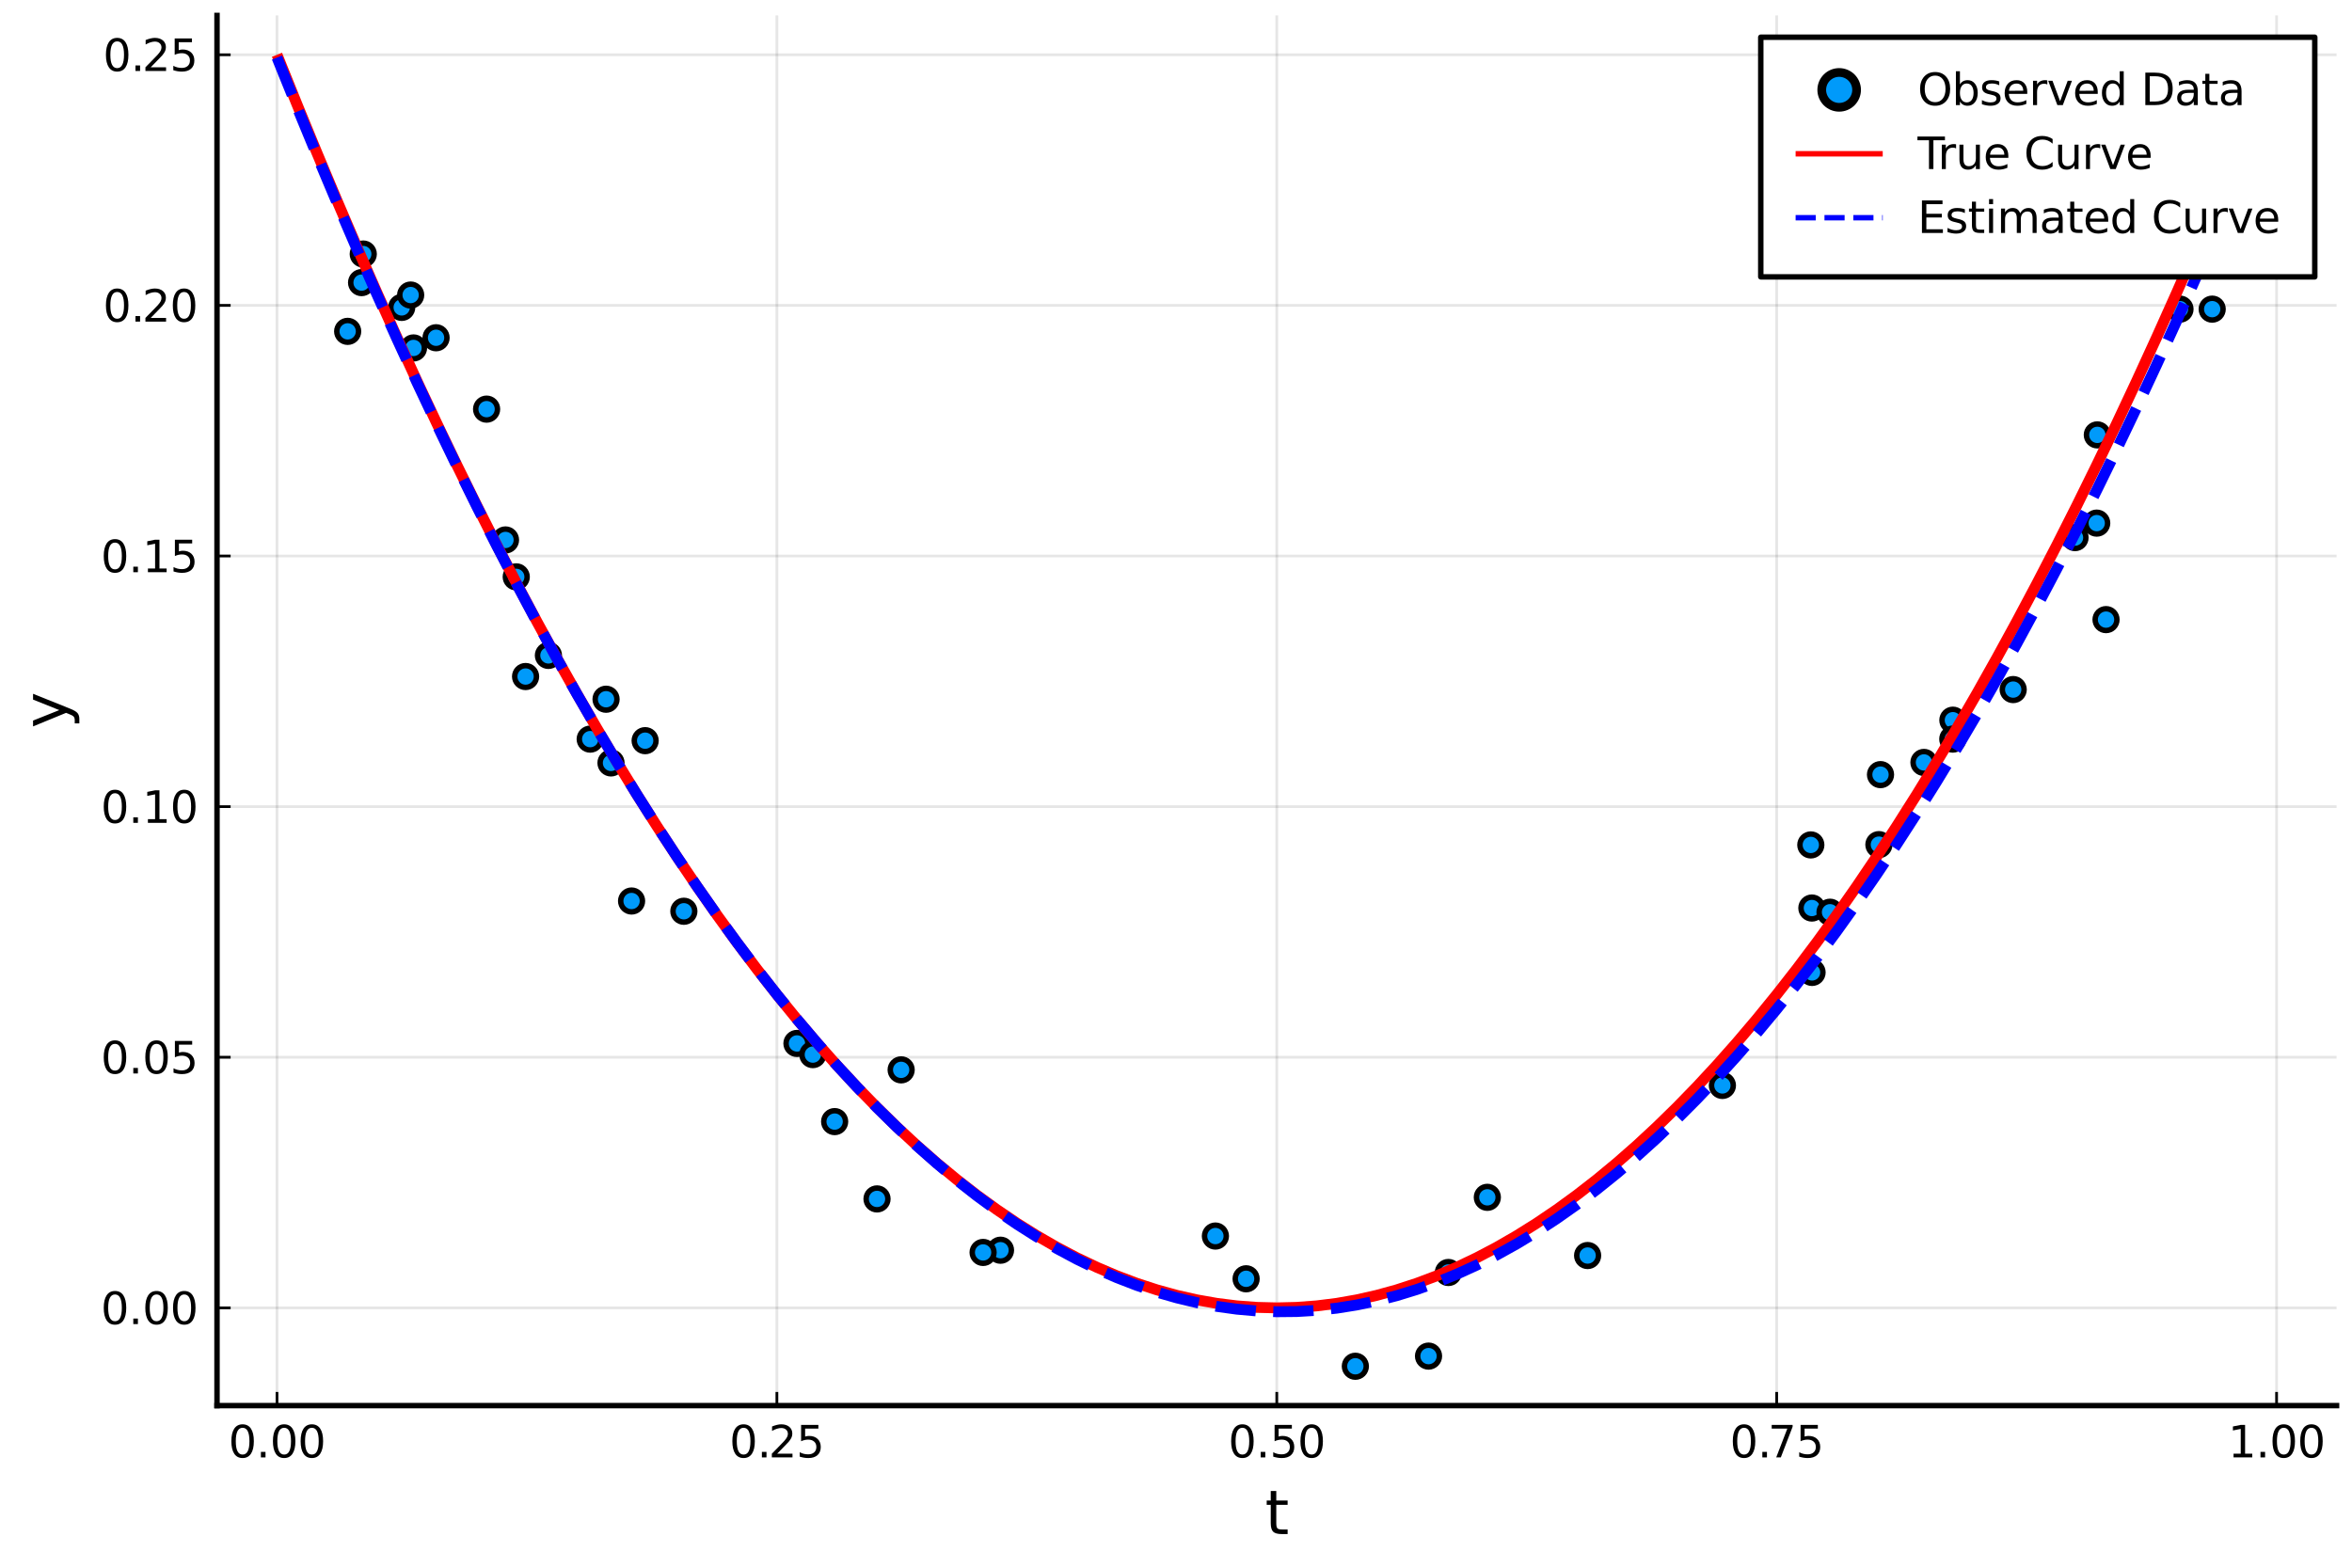 <?xml version="1.0" encoding="utf-8" standalone="no"?>
<!DOCTYPE svg PUBLIC "-//W3C//DTD SVG 1.1//EN"
  "http://www.w3.org/Graphics/SVG/1.1/DTD/svg11.dtd">
<svg height="288pt" version="1.1" viewBox="0 0 432 288" width="432pt" xmlns="http://www.w3.org/2000/svg" xmlns:xlink="http://www.w3.org/1999/xlink">
 <defs>
  <style type="text/css">*{stroke-linecap:butt;stroke-linejoin:round;}</style>
 </defs>
 <g id="figure_1">
  <g id="patch_1">
   <path d="M 0 288 
L 432 288 
L 432 0 
L 0 0 
z
" style="fill:#ffffff;"/>
  </g>
  <g id="axes_1">
   <g id="patch_2">
    <path d="M 39.858 258.225 
L 429.165 258.225 
L 429.165 2.835 
L 39.858 2.835 
z
" style="fill:#ffffff;"/>
   </g>
   <g id="matplotlib.axis_1">
    <g id="xtick_1">
     <g id="line2d_1">
      <path clip-path="url(#pa7c775bdb8)" d="M 50.876 258.225 
L 50.876 2.835 
" style="fill:none;stroke:#000000;stroke-linecap:square;stroke-opacity:0.1;stroke-width:0.5;"/>
     </g>
     <g id="line2d_2">
      <defs>
       <path d="M 0 0 
L 0 -2.5 
" id="m42466d6cb4" style="stroke:#000000;stroke-width:0.5;"/>
      </defs>
      <g>
       <use style="stroke:#000000;stroke-width:0.5;" x="50.876" xlink:href="#m42466d6cb4" y="258.225"/>
      </g>
     </g>
     <g id="text_1">
      <!-- $\mathregular{0.00}$ -->
      <g transform="translate(41.956 267.804)scale(0.08 -0.08)">
       <defs>
        <path d="M 2034 4250 
Q 1547 4250 1301 3770 
Q 1056 3291 1056 2328 
Q 1056 1369 1301 889 
Q 1547 409 2034 409 
Q 2525 409 2770 889 
Q 3016 1369 3016 2328 
Q 3016 3291 2770 3770 
Q 2525 4250 2034 4250 
z
M 2034 4750 
Q 2819 4750 3233 4129 
Q 3647 3509 3647 2328 
Q 3647 1150 3233 529 
Q 2819 -91 2034 -91 
Q 1250 -91 836 529 
Q 422 1150 422 2328 
Q 422 3509 836 4129 
Q 1250 4750 2034 4750 
z
" id="DejaVuSans-30" transform="scale(0.016)"/>
        <path d="M 684 794 
L 1344 794 
L 1344 0 
L 684 0 
L 684 794 
z
" id="DejaVuSans-2e" transform="scale(0.016)"/>
       </defs>
       <use transform="translate(0 0.781)" xlink:href="#DejaVuSans-30"/>
       <use transform="translate(63.623 0.781)" xlink:href="#DejaVuSans-2e"/>
       <use transform="translate(95.41 0.781)" xlink:href="#DejaVuSans-30"/>
       <use transform="translate(159.033 0.781)" xlink:href="#DejaVuSans-30"/>
      </g>
     </g>
    </g>
    <g id="xtick_2">
     <g id="line2d_3">
      <path clip-path="url(#pa7c775bdb8)" d="M 142.694 258.225 
L 142.694 2.835 
" style="fill:none;stroke:#000000;stroke-linecap:square;stroke-opacity:0.1;stroke-width:0.5;"/>
     </g>
     <g id="line2d_4">
      <g>
       <use style="stroke:#000000;stroke-width:0.5;" x="142.694" xlink:href="#m42466d6cb4" y="258.225"/>
      </g>
     </g>
     <g id="text_2">
      <!-- $\mathregular{0.25}$ -->
      <g transform="translate(133.974 267.804)scale(0.08 -0.08)">
       <defs>
        <path d="M 1228 531 
L 3431 531 
L 3431 0 
L 469 0 
L 469 531 
Q 828 903 1448 1529 
Q 2069 2156 2228 2338 
Q 2531 2678 2651 2914 
Q 2772 3150 2772 3378 
Q 2772 3750 2511 3984 
Q 2250 4219 1831 4219 
Q 1534 4219 1204 4116 
Q 875 4013 500 3803 
L 500 4441 
Q 881 4594 1212 4672 
Q 1544 4750 1819 4750 
Q 2544 4750 2975 4387 
Q 3406 4025 3406 3419 
Q 3406 3131 3298 2873 
Q 3191 2616 2906 2266 
Q 2828 2175 2409 1742 
Q 1991 1309 1228 531 
z
" id="DejaVuSans-32" transform="scale(0.016)"/>
        <path d="M 691 4666 
L 3169 4666 
L 3169 4134 
L 1269 4134 
L 1269 2991 
Q 1406 3038 1543 3061 
Q 1681 3084 1819 3084 
Q 2600 3084 3056 2656 
Q 3513 2228 3513 1497 
Q 3513 744 3044 326 
Q 2575 -91 1722 -91 
Q 1428 -91 1123 -41 
Q 819 9 494 109 
L 494 744 
Q 775 591 1075 516 
Q 1375 441 1709 441 
Q 2250 441 2565 725 
Q 2881 1009 2881 1497 
Q 2881 1984 2565 2268 
Q 2250 2553 1709 2553 
Q 1456 2553 1204 2497 
Q 953 2441 691 2322 
L 691 4666 
z
" id="DejaVuSans-35" transform="scale(0.016)"/>
       </defs>
       <use transform="translate(0 0.781)" xlink:href="#DejaVuSans-30"/>
       <use transform="translate(63.623 0.781)" xlink:href="#DejaVuSans-2e"/>
       <use transform="translate(89.91 0.781)" xlink:href="#DejaVuSans-32"/>
       <use transform="translate(153.533 0.781)" xlink:href="#DejaVuSans-35"/>
      </g>
     </g>
    </g>
    <g id="xtick_3">
     <g id="line2d_5">
      <path clip-path="url(#pa7c775bdb8)" d="M 234.512 258.225 
L 234.512 2.835 
" style="fill:none;stroke:#000000;stroke-linecap:square;stroke-opacity:0.1;stroke-width:0.5;"/>
     </g>
     <g id="line2d_6">
      <g>
       <use style="stroke:#000000;stroke-width:0.5;" x="234.512" xlink:href="#m42466d6cb4" y="258.225"/>
      </g>
     </g>
     <g id="text_3">
      <!-- $\mathregular{0.50}$ -->
      <g transform="translate(225.592 267.804)scale(0.08 -0.08)">
       <use transform="translate(0 0.781)" xlink:href="#DejaVuSans-30"/>
       <use transform="translate(63.623 0.781)" xlink:href="#DejaVuSans-2e"/>
       <use transform="translate(95.41 0.781)" xlink:href="#DejaVuSans-35"/>
       <use transform="translate(159.033 0.781)" xlink:href="#DejaVuSans-30"/>
      </g>
     </g>
    </g>
    <g id="xtick_4">
     <g id="line2d_7">
      <path clip-path="url(#pa7c775bdb8)" d="M 326.33 258.225 
L 326.33 2.835 
" style="fill:none;stroke:#000000;stroke-linecap:square;stroke-opacity:0.1;stroke-width:0.5;"/>
     </g>
     <g id="line2d_8">
      <g>
       <use style="stroke:#000000;stroke-width:0.5;" x="326.33" xlink:href="#m42466d6cb4" y="258.225"/>
      </g>
     </g>
     <g id="text_4">
      <!-- $\mathregular{0.75}$ -->
      <g transform="translate(317.73 267.804)scale(0.08 -0.08)">
       <defs>
        <path d="M 525 4666 
L 3525 4666 
L 3525 4397 
L 1831 0 
L 1172 0 
L 2766 4134 
L 525 4134 
L 525 4666 
z
" id="DejaVuSans-37" transform="scale(0.016)"/>
       </defs>
       <use transform="translate(0 0.781)" xlink:href="#DejaVuSans-30"/>
       <use transform="translate(63.623 0.781)" xlink:href="#DejaVuSans-2e"/>
       <use transform="translate(87.66 0.781)" xlink:href="#DejaVuSans-37"/>
       <use transform="translate(151.283 0.781)" xlink:href="#DejaVuSans-35"/>
      </g>
     </g>
    </g>
    <g id="xtick_5">
     <g id="line2d_9">
      <path clip-path="url(#pa7c775bdb8)" d="M 418.147 258.225 
L 418.147 2.835 
" style="fill:none;stroke:#000000;stroke-linecap:square;stroke-opacity:0.1;stroke-width:0.5;"/>
     </g>
     <g id="line2d_10">
      <g>
       <use style="stroke:#000000;stroke-width:0.5;" x="418.147" xlink:href="#m42466d6cb4" y="258.225"/>
      </g>
     </g>
     <g id="text_5">
      <!-- $\mathregular{1.00}$ -->
      <g transform="translate(409.227 267.804)scale(0.08 -0.08)">
       <defs>
        <path d="M 794 531 
L 1825 531 
L 1825 4091 
L 703 3866 
L 703 4441 
L 1819 4666 
L 2450 4666 
L 2450 531 
L 3481 531 
L 3481 0 
L 794 0 
L 794 531 
z
" id="DejaVuSans-31" transform="scale(0.016)"/>
       </defs>
       <use transform="translate(0 0.781)" xlink:href="#DejaVuSans-31"/>
       <use transform="translate(63.623 0.781)" xlink:href="#DejaVuSans-2e"/>
       <use transform="translate(95.41 0.781)" xlink:href="#DejaVuSans-30"/>
       <use transform="translate(159.033 0.781)" xlink:href="#DejaVuSans-30"/>
      </g>
     </g>
    </g>
    <g id="text_6">
     <!-- t -->
     <g transform="translate(232.356 281.826)scale(0.11 -0.11)">
      <defs>
       <path d="M 1172 4494 
L 1172 3500 
L 2356 3500 
L 2356 3053 
L 1172 3053 
L 1172 1153 
Q 1172 725 1289 603 
Q 1406 481 1766 481 
L 2356 481 
L 2356 0 
L 1766 0 
Q 1100 0 847 248 
Q 594 497 594 1153 
L 594 3053 
L 172 3053 
L 172 3500 
L 594 3500 
L 594 4494 
L 1172 4494 
z
" id="DejaVuSans-74" transform="scale(0.016)"/>
      </defs>
      <use xlink:href="#DejaVuSans-74"/>
     </g>
    </g>
   </g>
   <g id="matplotlib.axis_2">
    <g id="ytick_1">
     <g id="line2d_11">
      <path clip-path="url(#pa7c775bdb8)" d="M 39.858 240.271 
L 429.165 240.271 
" style="fill:none;stroke:#000000;stroke-linecap:square;stroke-opacity:0.1;stroke-width:0.5;"/>
     </g>
     <g id="line2d_12">
      <defs>
       <path d="M 0 0 
L 2.5 0 
" id="mfde2306826" style="stroke:#000000;stroke-width:0.5;"/>
      </defs>
      <g>
       <use style="stroke:#000000;stroke-width:0.5;" x="39.858" xlink:href="#mfde2306826" y="240.271"/>
      </g>
     </g>
     <g id="text_7">
      <!-- $\mathregular{0.00}$ -->
      <g transform="translate(18.518 243.31)scale(0.08 -0.08)">
       <use transform="translate(0 0.781)" xlink:href="#DejaVuSans-30"/>
       <use transform="translate(63.623 0.781)" xlink:href="#DejaVuSans-2e"/>
       <use transform="translate(95.41 0.781)" xlink:href="#DejaVuSans-30"/>
       <use transform="translate(159.033 0.781)" xlink:href="#DejaVuSans-30"/>
      </g>
     </g>
    </g>
    <g id="ytick_2">
     <g id="line2d_13">
      <path clip-path="url(#pa7c775bdb8)" d="M 39.858 194.229 
L 429.165 194.229 
" style="fill:none;stroke:#000000;stroke-linecap:square;stroke-opacity:0.1;stroke-width:0.5;"/>
     </g>
     <g id="line2d_14">
      <g>
       <use style="stroke:#000000;stroke-width:0.5;" x="39.858" xlink:href="#mfde2306826" y="194.229"/>
      </g>
     </g>
     <g id="text_8">
      <!-- $\mathregular{0.05}$ -->
      <g transform="translate(18.518 197.269)scale(0.08 -0.08)">
       <use transform="translate(0 0.781)" xlink:href="#DejaVuSans-30"/>
       <use transform="translate(63.623 0.781)" xlink:href="#DejaVuSans-2e"/>
       <use transform="translate(95.41 0.781)" xlink:href="#DejaVuSans-30"/>
       <use transform="translate(159.033 0.781)" xlink:href="#DejaVuSans-35"/>
      </g>
     </g>
    </g>
    <g id="ytick_3">
     <g id="line2d_15">
      <path clip-path="url(#pa7c775bdb8)" d="M 39.858 148.188 
L 429.165 148.188 
" style="fill:none;stroke:#000000;stroke-linecap:square;stroke-opacity:0.1;stroke-width:0.5;"/>
     </g>
     <g id="line2d_16">
      <g>
       <use style="stroke:#000000;stroke-width:0.5;" x="39.858" xlink:href="#mfde2306826" y="148.188"/>
      </g>
     </g>
     <g id="text_9">
      <!-- $\mathregular{0.10}$ -->
      <g transform="translate(18.518 151.227)scale(0.08 -0.08)">
       <use transform="translate(0 0.781)" xlink:href="#DejaVuSans-30"/>
       <use transform="translate(63.623 0.781)" xlink:href="#DejaVuSans-2e"/>
       <use transform="translate(95.41 0.781)" xlink:href="#DejaVuSans-31"/>
       <use transform="translate(159.033 0.781)" xlink:href="#DejaVuSans-30"/>
      </g>
     </g>
    </g>
    <g id="ytick_4">
     <g id="line2d_17">
      <path clip-path="url(#pa7c775bdb8)" d="M 39.858 102.146 
L 429.165 102.146 
" style="fill:none;stroke:#000000;stroke-linecap:square;stroke-opacity:0.1;stroke-width:0.5;"/>
     </g>
     <g id="line2d_18">
      <g>
       <use style="stroke:#000000;stroke-width:0.5;" x="39.858" xlink:href="#mfde2306826" y="102.146"/>
      </g>
     </g>
     <g id="text_10">
      <!-- $\mathregular{0.15}$ -->
      <g transform="translate(18.518 105.185)scale(0.08 -0.08)">
       <use transform="translate(0 0.781)" xlink:href="#DejaVuSans-30"/>
       <use transform="translate(63.623 0.781)" xlink:href="#DejaVuSans-2e"/>
       <use transform="translate(95.41 0.781)" xlink:href="#DejaVuSans-31"/>
       <use transform="translate(159.033 0.781)" xlink:href="#DejaVuSans-35"/>
      </g>
     </g>
    </g>
    <g id="ytick_5">
     <g id="line2d_19">
      <path clip-path="url(#pa7c775bdb8)" d="M 39.858 56.104 
L 429.165 56.104 
" style="fill:none;stroke:#000000;stroke-linecap:square;stroke-opacity:0.1;stroke-width:0.5;"/>
     </g>
     <g id="line2d_20">
      <g>
       <use style="stroke:#000000;stroke-width:0.5;" x="39.858" xlink:href="#mfde2306826" y="56.104"/>
      </g>
     </g>
     <g id="text_11">
      <!-- $\mathregular{0.20}$ -->
      <g transform="translate(18.918 59.144)scale(0.08 -0.08)">
       <use transform="translate(0 0.781)" xlink:href="#DejaVuSans-30"/>
       <use transform="translate(63.623 0.781)" xlink:href="#DejaVuSans-2e"/>
       <use transform="translate(89.91 0.781)" xlink:href="#DejaVuSans-32"/>
       <use transform="translate(153.533 0.781)" xlink:href="#DejaVuSans-30"/>
      </g>
     </g>
    </g>
    <g id="ytick_6">
     <g id="line2d_21">
      <path clip-path="url(#pa7c775bdb8)" d="M 39.858 10.063 
L 429.165 10.063 
" style="fill:none;stroke:#000000;stroke-linecap:square;stroke-opacity:0.1;stroke-width:0.5;"/>
     </g>
     <g id="line2d_22">
      <g>
       <use style="stroke:#000000;stroke-width:0.5;" x="39.858" xlink:href="#mfde2306826" y="10.063"/>
      </g>
     </g>
     <g id="text_12">
      <!-- $\mathregular{0.25}$ -->
      <g transform="translate(18.918 13.102)scale(0.08 -0.08)">
       <use transform="translate(0 0.781)" xlink:href="#DejaVuSans-30"/>
       <use transform="translate(63.623 0.781)" xlink:href="#DejaVuSans-2e"/>
       <use transform="translate(89.91 0.781)" xlink:href="#DejaVuSans-32"/>
       <use transform="translate(153.533 0.781)" xlink:href="#DejaVuSans-35"/>
      </g>
     </g>
    </g>
    <g id="text_13">
     <!-- y -->
     <g transform="translate(12.231 133.785)rotate(-90)scale(0.11 -0.11)">
      <defs>
       <path d="M 2059 -325 
Q 1816 -950 1584 -1140 
Q 1353 -1331 966 -1331 
L 506 -1331 
L 506 -850 
L 844 -850 
Q 1081 -850 1212 -737 
Q 1344 -625 1503 -206 
L 1606 56 
L 191 3500 
L 800 3500 
L 1894 763 
L 2988 3500 
L 3597 3500 
L 2059 -325 
z
" id="DejaVuSans-79" transform="scale(0.016)"/>
      </defs>
      <use xlink:href="#DejaVuSans-79"/>
     </g>
    </g>
   </g>
   <g id="PathCollection_1">
    <defs>
     <path d="M 0 2 
C 0.53 2 1.039 1.789 1.414 1.414 
C 1.789 1.039 2 0.53 2 0 
C 2 -0.53 1.789 -1.039 1.414 -1.414 
C 1.039 -1.789 0.53 -2 0 -2 
C -0.53 -2 -1.039 -1.789 -1.414 -1.414 
C -1.789 -1.039 -2 -0.53 -2 0 
C -2 0.53 -1.789 1.039 -1.414 1.414 
C -1.039 1.789 -0.53 2 0 2 
z
" id="m9de92c6d81" style="stroke:#000000;"/>
    </defs>
    <g clip-path="url(#pa7c775bdb8)">
     <use style="fill:#009afa;stroke:#000000;" x="353.378" xlink:href="#m9de92c6d81" y="140.066"/>
     <use style="fill:#009afa;stroke:#000000;" x="385.224" xlink:href="#m9de92c6d81" y="79.894"/>
     <use style="fill:#009afa;stroke:#000000;" x="111.317" xlink:href="#m9de92c6d81" y="128.455"/>
     <use style="fill:#009afa;stroke:#000000;" x="116.004" xlink:href="#m9de92c6d81" y="165.525"/>
     <use style="fill:#009afa;stroke:#000000;" x="153.301" xlink:href="#m9de92c6d81" y="206.049"/>
     <use style="fill:#009afa;stroke:#000000;" x="125.607" xlink:href="#m9de92c6d81" y="167.408"/>
     <use style="fill:#009afa;stroke:#000000;" x="66.413" xlink:href="#m9de92c6d81" y="51.917"/>
     <use style="fill:#009afa;stroke:#000000;" x="75.95" xlink:href="#m9de92c6d81" y="63.921"/>
     <use style="fill:#009afa;stroke:#000000;" x="183.765" xlink:href="#m9de92c6d81" y="229.677"/>
     <use style="fill:#009afa;stroke:#000000;" x="408.31" xlink:href="#m9de92c6d81" y="41.137"/>
     <use style="fill:#009afa;stroke:#000000;" x="266.028" xlink:href="#m9de92c6d81" y="233.769"/>
     <use style="fill:#009afa;stroke:#000000;" x="248.942" xlink:href="#m9de92c6d81" y="250.997"/>
     <use style="fill:#009afa;stroke:#000000;" x="146.38" xlink:href="#m9de92c6d81" y="191.691"/>
     <use style="fill:#009afa;stroke:#000000;" x="385.11" xlink:href="#m9de92c6d81" y="96.103"/>
     <use style="fill:#009afa;stroke:#000000;" x="112.224" xlink:href="#m9de92c6d81" y="140.155"/>
     <use style="fill:#009afa;stroke:#000000;" x="291.603" xlink:href="#m9de92c6d81" y="230.653"/>
     <use style="fill:#009afa;stroke:#000000;" x="262.383" xlink:href="#m9de92c6d81" y="249.131"/>
     <use style="fill:#009afa;stroke:#000000;" x="369.77" xlink:href="#m9de92c6d81" y="126.682"/>
     <use style="fill:#009afa;stroke:#000000;" x="406.321" xlink:href="#m9de92c6d81" y="56.793"/>
     <use style="fill:#009afa;stroke:#000000;" x="332.827" xlink:href="#m9de92c6d81" y="178.642"/>
     <use style="fill:#009afa;stroke:#000000;" x="223.238" xlink:href="#m9de92c6d81" y="227.075"/>
     <use style="fill:#009afa;stroke:#000000;" x="73.782" xlink:href="#m9de92c6d81" y="56.472"/>
     <use style="fill:#009afa;stroke:#000000;" x="180.57" xlink:href="#m9de92c6d81" y="230.085"/>
     <use style="fill:#009afa;stroke:#000000;" x="332.794" xlink:href="#m9de92c6d81" y="166.814"/>
     <use style="fill:#009afa;stroke:#000000;" x="66.721" xlink:href="#m9de92c6d81" y="46.67"/>
     <use style="fill:#009afa;stroke:#000000;" x="149.299" xlink:href="#m9de92c6d81" y="193.741"/>
     <use style="fill:#009afa;stroke:#000000;" x="75.427" xlink:href="#m9de92c6d81" y="54.203"/>
     <use style="fill:#009afa;stroke:#000000;" x="108.404" xlink:href="#m9de92c6d81" y="135.784"/>
     <use style="fill:#009afa;stroke:#000000;" x="273.184" xlink:href="#m9de92c6d81" y="219.961"/>
     <use style="fill:#009afa;stroke:#000000;" x="100.731" xlink:href="#m9de92c6d81" y="120.405"/>
     <use style="fill:#009afa;stroke:#000000;" x="358.693" xlink:href="#m9de92c6d81" y="132.306"/>
     <use style="fill:#009afa;stroke:#000000;" x="386.823" xlink:href="#m9de92c6d81" y="113.829"/>
     <use style="fill:#009afa;stroke:#000000;" x="161.085" xlink:href="#m9de92c6d81" y="220.254"/>
     <use style="fill:#009afa;stroke:#000000;" x="316.358" xlink:href="#m9de92c6d81" y="199.406"/>
     <use style="fill:#009afa;stroke:#000000;" x="94.821" xlink:href="#m9de92c6d81" y="105.978"/>
     <use style="fill:#009afa;stroke:#000000;" x="332.599" xlink:href="#m9de92c6d81" y="155.221"/>
     <use style="fill:#009afa;stroke:#000000;" x="345.4" xlink:href="#m9de92c6d81" y="142.307"/>
     <use style="fill:#009afa;stroke:#000000;" x="63.857" xlink:href="#m9de92c6d81" y="60.874"/>
     <use style="fill:#009afa;stroke:#000000;" x="228.878" xlink:href="#m9de92c6d81" y="234.927"/>
     <use style="fill:#009afa;stroke:#000000;" x="381.126" xlink:href="#m9de92c6d81" y="98.765"/>
     <use style="fill:#009afa;stroke:#000000;" x="400.405" xlink:href="#m9de92c6d81" y="56.79"/>
     <use style="fill:#009afa;stroke:#000000;" x="345.104" xlink:href="#m9de92c6d81" y="155.169"/>
     <use style="fill:#009afa;stroke:#000000;" x="96.536" xlink:href="#m9de92c6d81" y="124.285"/>
     <use style="fill:#009afa;stroke:#000000;" x="92.844" xlink:href="#m9de92c6d81" y="99.195"/>
     <use style="fill:#009afa;stroke:#000000;" x="80.094" xlink:href="#m9de92c6d81" y="62.05"/>
     <use style="fill:#009afa;stroke:#000000;" x="336.126" xlink:href="#m9de92c6d81" y="167.586"/>
     <use style="fill:#009afa;stroke:#000000;" x="89.375" xlink:href="#m9de92c6d81" y="75.163"/>
     <use style="fill:#009afa;stroke:#000000;" x="358.677" xlink:href="#m9de92c6d81" y="135.778"/>
     <use style="fill:#009afa;stroke:#000000;" x="118.496" xlink:href="#m9de92c6d81" y="136.068"/>
     <use style="fill:#009afa;stroke:#000000;" x="165.518" xlink:href="#m9de92c6d81" y="196.544"/>
    </g>
   </g>
   <g id="line2d_23">
    <path clip-path="url(#pa7c775bdb8)" d="M 50.876 10.063 
L 54.549 19.179 
L 58.222 28.111 
L 61.894 36.859 
L 65.567 45.423 
L 69.24 53.802 
L 72.913 61.998 
L 76.585 70.009 
L 80.258 77.836 
L 83.931 85.479 
L 87.603 92.938 
L 91.276 100.212 
L 94.949 107.303 
L 98.622 114.209 
L 102.294 120.931 
L 105.967 127.469 
L 109.64 133.823 
L 113.312 139.992 
L 116.985 145.978 
L 120.658 151.779 
L 124.331 157.396 
L 128.003 162.829 
L 131.676 168.078 
L 135.349 173.142 
L 139.021 178.023 
L 142.694 182.719 
L 146.367 187.231 
L 150.039 191.559 
L 153.712 195.703 
L 157.385 199.662 
L 161.058 203.438 
L 164.73 207.029 
L 168.403 210.436 
L 172.076 213.659 
L 175.748 216.697 
L 179.421 219.552 
L 183.094 222.222 
L 186.767 224.709 
L 190.439 227.011 
L 194.112 229.129 
L 197.785 231.062 
L 201.457 232.812 
L 205.13 234.377 
L 208.803 235.759 
L 212.476 236.956 
L 216.148 237.969 
L 219.821 238.797 
L 223.494 239.442 
L 227.166 239.902 
L 230.839 240.179 
L 234.512 240.271 
L 238.184 240.179 
L 241.857 239.902 
L 245.53 239.442 
L 249.203 238.797 
L 252.875 237.969 
L 256.548 236.956 
L 260.221 235.759 
L 263.893 234.377 
L 267.566 232.812 
L 271.239 231.062 
L 274.912 229.129 
L 278.584 227.011 
L 282.257 224.709 
L 285.93 222.222 
L 289.602 219.552 
L 293.275 216.697 
L 296.948 213.659 
L 300.621 210.436 
L 304.293 207.029 
L 307.966 203.438 
L 311.639 199.662 
L 315.311 195.703 
L 318.984 191.559 
L 322.657 187.231 
L 326.33 182.719 
L 330.002 178.023 
L 333.675 173.142 
L 337.348 168.078 
L 341.02 162.829 
L 344.693 157.396 
L 348.366 151.779 
L 352.038 145.978 
L 355.711 139.992 
L 359.384 133.823 
L 363.057 127.469 
L 366.729 120.931 
L 370.402 114.209 
L 374.075 107.303 
L 377.747 100.212 
L 381.42 92.938 
L 385.093 85.479 
L 388.766 77.836 
L 392.438 70.009 
L 396.111 61.998 
L 399.784 53.802 
L 403.456 45.423 
L 407.129 36.859 
L 410.802 28.111 
L 414.475 19.179 
L 418.147 10.063 
" style="fill:none;stroke:#ff0000;stroke-width:2;"/>
   </g>
   <g id="patch_3">
    <path d="M 39.858 258.225 
L 39.858 2.835 
" style="fill:none;stroke:#000000;stroke-linecap:square;stroke-linejoin:miter;"/>
   </g>
   <g id="patch_4">
    <path d="M 39.858 258.225 
L 429.165 258.225 
" style="fill:none;stroke:#000000;stroke-linecap:square;stroke-linejoin:miter;"/>
   </g>
   <g id="line2d_24">
    <path clip-path="url(#pa7c775bdb8)" d="M 50.876 10.575 
L 54.549 19.646 
L 58.222 28.535 
L 61.894 37.241 
L 65.567 45.766 
L 69.24 54.108 
L 72.913 62.268 
L 76.585 70.246 
L 80.258 78.042 
L 83.931 85.656 
L 87.603 93.088 
L 91.276 100.337 
L 94.949 107.404 
L 98.622 114.289 
L 102.294 120.992 
L 105.967 127.513 
L 109.64 133.851 
L 113.312 140.008 
L 116.985 145.982 
L 120.658 151.774 
L 124.331 157.384 
L 128.003 162.812 
L 131.676 168.058 
L 135.349 173.121 
L 139.021 178.002 
L 142.694 182.702 
L 146.367 187.219 
L 150.039 191.553 
L 153.712 195.706 
L 157.385 199.677 
L 161.058 203.465 
L 164.73 207.071 
L 168.403 210.495 
L 172.076 213.737 
L 175.748 216.797 
L 179.421 219.674 
L 183.094 222.37 
L 186.767 224.883 
L 190.439 227.214 
L 194.112 229.363 
L 197.785 231.33 
L 201.457 233.114 
L 205.13 234.717 
L 208.803 236.137 
L 212.476 237.375 
L 216.148 238.431 
L 219.821 239.305 
L 223.494 239.996 
L 227.166 240.506 
L 230.839 240.833 
L 234.512 240.978 
L 238.184 240.941 
L 241.857 240.722 
L 245.53 240.321 
L 249.203 239.737 
L 252.875 238.972 
L 256.548 238.024 
L 260.221 236.894 
L 263.893 235.582 
L 267.566 234.087 
L 271.239 232.411 
L 274.912 230.552 
L 278.584 228.512 
L 282.257 226.289 
L 285.93 223.884 
L 289.602 221.296 
L 293.275 218.527 
L 296.948 215.575 
L 300.621 212.442 
L 304.293 209.126 
L 307.966 205.628 
L 311.639 201.947 
L 315.311 198.085 
L 318.984 194.041 
L 322.657 189.814 
L 326.33 185.405 
L 330.002 180.814 
L 333.675 176.041 
L 337.348 171.086 
L 341.02 165.948 
L 344.693 160.628 
L 348.366 155.127 
L 352.038 149.443 
L 355.711 143.576 
L 359.384 137.528 
L 363.057 131.298 
L 366.729 124.885 
L 370.402 118.29 
L 374.075 111.513 
L 377.747 104.554 
L 381.42 97.413 
L 385.093 90.09 
L 388.766 82.584 
L 392.438 74.896 
L 396.111 67.026 
L 399.784 58.974 
L 403.456 50.74 
L 407.129 42.324 
L 410.802 33.725 
L 414.475 24.945 
L 418.147 15.982 
" style="fill:none;stroke:#0000ff;stroke-dasharray:7.4,3.2;stroke-dashoffset:0;stroke-width:2;"/>
   </g>
   <g id="legend_1">
    <g id="patch_5">
     <path d="M 323.407 50.862 
L 425.165 50.862 
L 425.165 6.835 
L 323.407 6.835 
z
" style="fill:#ffffff;stroke:#000000;stroke-linejoin:miter;"/>
    </g>
    <g id="line2d_25">
     <path d="M 329.807 16.513 
L 345.807 16.513 
" style="fill:none;"/>
    </g>
    <g id="line2d_26">
     <defs>
      <path d="M 0 3.2 
C 0.849 3.2 1.663 2.863 2.263 2.263 
C 2.863 1.663 3.2 0.849 3.2 0 
C 3.2 -0.849 2.863 -1.663 2.263 -2.263 
C 1.663 -2.863 0.849 -3.2 0 -3.2 
C -0.849 -3.2 -1.663 -2.863 -2.263 -2.263 
C -2.863 -1.663 -3.2 -0.849 -3.2 0 
C -3.2 0.849 -2.863 1.663 -2.263 2.263 
C -1.663 2.863 -0.849 3.2 0 3.2 
z
" id="m21dd615c8d" style="stroke:#000000;stroke-width:1.6;"/>
     </defs>
     <g>
      <use style="fill:#009afa;stroke:#000000;stroke-width:1.6;" x="337.807" xlink:href="#m21dd615c8d" y="16.513"/>
     </g>
    </g>
    <g id="text_14">
     <!-- Observed Data -->
     <g transform="translate(352.207 19.313)scale(0.08 -0.08)">
      <defs>
       <path d="M 2522 4238 
Q 1834 4238 1429 3725 
Q 1025 3213 1025 2328 
Q 1025 1447 1429 934 
Q 1834 422 2522 422 
Q 3209 422 3611 934 
Q 4013 1447 4013 2328 
Q 4013 3213 3611 3725 
Q 3209 4238 2522 4238 
z
M 2522 4750 
Q 3503 4750 4090 4092 
Q 4678 3434 4678 2328 
Q 4678 1225 4090 567 
Q 3503 -91 2522 -91 
Q 1538 -91 948 565 
Q 359 1222 359 2328 
Q 359 3434 948 4092 
Q 1538 4750 2522 4750 
z
" id="DejaVuSans-4f" transform="scale(0.016)"/>
       <path d="M 3116 1747 
Q 3116 2381 2855 2742 
Q 2594 3103 2138 3103 
Q 1681 3103 1420 2742 
Q 1159 2381 1159 1747 
Q 1159 1113 1420 752 
Q 1681 391 2138 391 
Q 2594 391 2855 752 
Q 3116 1113 3116 1747 
z
M 1159 2969 
Q 1341 3281 1617 3432 
Q 1894 3584 2278 3584 
Q 2916 3584 3314 3078 
Q 3713 2572 3713 1747 
Q 3713 922 3314 415 
Q 2916 -91 2278 -91 
Q 1894 -91 1617 61 
Q 1341 213 1159 525 
L 1159 0 
L 581 0 
L 581 4863 
L 1159 4863 
L 1159 2969 
z
" id="DejaVuSans-62" transform="scale(0.016)"/>
       <path d="M 2834 3397 
L 2834 2853 
Q 2591 2978 2328 3040 
Q 2066 3103 1784 3103 
Q 1356 3103 1142 2972 
Q 928 2841 928 2578 
Q 928 2378 1081 2264 
Q 1234 2150 1697 2047 
L 1894 2003 
Q 2506 1872 2764 1633 
Q 3022 1394 3022 966 
Q 3022 478 2636 193 
Q 2250 -91 1575 -91 
Q 1294 -91 989 -36 
Q 684 19 347 128 
L 347 722 
Q 666 556 975 473 
Q 1284 391 1588 391 
Q 1994 391 2212 530 
Q 2431 669 2431 922 
Q 2431 1156 2273 1281 
Q 2116 1406 1581 1522 
L 1381 1569 
Q 847 1681 609 1914 
Q 372 2147 372 2553 
Q 372 3047 722 3315 
Q 1072 3584 1716 3584 
Q 2034 3584 2315 3537 
Q 2597 3491 2834 3397 
z
" id="DejaVuSans-73" transform="scale(0.016)"/>
       <path d="M 3597 1894 
L 3597 1613 
L 953 1613 
Q 991 1019 1311 708 
Q 1631 397 2203 397 
Q 2534 397 2845 478 
Q 3156 559 3463 722 
L 3463 178 
Q 3153 47 2828 -22 
Q 2503 -91 2169 -91 
Q 1331 -91 842 396 
Q 353 884 353 1716 
Q 353 2575 817 3079 
Q 1281 3584 2069 3584 
Q 2775 3584 3186 3129 
Q 3597 2675 3597 1894 
z
M 3022 2063 
Q 3016 2534 2758 2815 
Q 2500 3097 2075 3097 
Q 1594 3097 1305 2825 
Q 1016 2553 972 2059 
L 3022 2063 
z
" id="DejaVuSans-65" transform="scale(0.016)"/>
       <path d="M 2631 2963 
Q 2534 3019 2420 3045 
Q 2306 3072 2169 3072 
Q 1681 3072 1420 2755 
Q 1159 2438 1159 1844 
L 1159 0 
L 581 0 
L 581 3500 
L 1159 3500 
L 1159 2956 
Q 1341 3275 1631 3429 
Q 1922 3584 2338 3584 
Q 2397 3584 2469 3576 
Q 2541 3569 2628 3553 
L 2631 2963 
z
" id="DejaVuSans-72" transform="scale(0.016)"/>
       <path d="M 191 3500 
L 800 3500 
L 1894 563 
L 2988 3500 
L 3597 3500 
L 2284 0 
L 1503 0 
L 191 3500 
z
" id="DejaVuSans-76" transform="scale(0.016)"/>
       <path d="M 2906 2969 
L 2906 4863 
L 3481 4863 
L 3481 0 
L 2906 0 
L 2906 525 
Q 2725 213 2448 61 
Q 2172 -91 1784 -91 
Q 1150 -91 751 415 
Q 353 922 353 1747 
Q 353 2572 751 3078 
Q 1150 3584 1784 3584 
Q 2172 3584 2448 3432 
Q 2725 3281 2906 2969 
z
M 947 1747 
Q 947 1113 1208 752 
Q 1469 391 1925 391 
Q 2381 391 2643 752 
Q 2906 1113 2906 1747 
Q 2906 2381 2643 2742 
Q 2381 3103 1925 3103 
Q 1469 3103 1208 2742 
Q 947 2381 947 1747 
z
" id="DejaVuSans-64" transform="scale(0.016)"/>
       <path id="DejaVuSans-20" transform="scale(0.016)"/>
       <path d="M 1259 4147 
L 1259 519 
L 2022 519 
Q 2988 519 3436 956 
Q 3884 1394 3884 2338 
Q 3884 3275 3436 3711 
Q 2988 4147 2022 4147 
L 1259 4147 
z
M 628 4666 
L 1925 4666 
Q 3281 4666 3915 4102 
Q 4550 3538 4550 2338 
Q 4550 1131 3912 565 
Q 3275 0 1925 0 
L 628 0 
L 628 4666 
z
" id="DejaVuSans-44" transform="scale(0.016)"/>
       <path d="M 2194 1759 
Q 1497 1759 1228 1600 
Q 959 1441 959 1056 
Q 959 750 1161 570 
Q 1363 391 1709 391 
Q 2188 391 2477 730 
Q 2766 1069 2766 1631 
L 2766 1759 
L 2194 1759 
z
M 3341 1997 
L 3341 0 
L 2766 0 
L 2766 531 
Q 2569 213 2275 61 
Q 1981 -91 1556 -91 
Q 1019 -91 701 211 
Q 384 513 384 1019 
Q 384 1609 779 1909 
Q 1175 2209 1959 2209 
L 2766 2209 
L 2766 2266 
Q 2766 2663 2505 2880 
Q 2244 3097 1772 3097 
Q 1472 3097 1187 3025 
Q 903 2953 641 2809 
L 641 3341 
Q 956 3463 1253 3523 
Q 1550 3584 1831 3584 
Q 2591 3584 2966 3190 
Q 3341 2797 3341 1997 
z
" id="DejaVuSans-61" transform="scale(0.016)"/>
      </defs>
      <use xlink:href="#DejaVuSans-4f"/>
      <use x="78.711" xlink:href="#DejaVuSans-62"/>
      <use x="142.188" xlink:href="#DejaVuSans-73"/>
      <use x="194.287" xlink:href="#DejaVuSans-65"/>
      <use x="255.811" xlink:href="#DejaVuSans-72"/>
      <use x="296.924" xlink:href="#DejaVuSans-76"/>
      <use x="356.104" xlink:href="#DejaVuSans-65"/>
      <use x="417.627" xlink:href="#DejaVuSans-64"/>
      <use x="481.104" xlink:href="#DejaVuSans-20"/>
      <use x="512.891" xlink:href="#DejaVuSans-44"/>
      <use x="589.893" xlink:href="#DejaVuSans-61"/>
      <use x="651.172" xlink:href="#DejaVuSans-74"/>
      <use x="690.381" xlink:href="#DejaVuSans-61"/>
     </g>
    </g>
    <g id="line2d_27">
     <path d="M 329.807 28.256 
L 345.807 28.256 
" style="fill:none;stroke:#ff0000;stroke-linejoin:miter;"/>
    </g>
    <g id="line2d_28"/>
    <g id="text_15">
     <!-- True Curve -->
     <g transform="translate(352.207 31.056)scale(0.08 -0.08)">
      <defs>
       <path d="M -19 4666 
L 3928 4666 
L 3928 4134 
L 2272 4134 
L 2272 0 
L 1638 0 
L 1638 4134 
L -19 4134 
L -19 4666 
z
" id="DejaVuSans-54" transform="scale(0.016)"/>
       <path d="M 544 1381 
L 544 3500 
L 1119 3500 
L 1119 1403 
Q 1119 906 1312 657 
Q 1506 409 1894 409 
Q 2359 409 2629 706 
Q 2900 1003 2900 1516 
L 2900 3500 
L 3475 3500 
L 3475 0 
L 2900 0 
L 2900 538 
Q 2691 219 2414 64 
Q 2138 -91 1772 -91 
Q 1169 -91 856 284 
Q 544 659 544 1381 
z
M 1991 3584 
L 1991 3584 
z
" id="DejaVuSans-75" transform="scale(0.016)"/>
       <path d="M 4122 4306 
L 4122 3641 
Q 3803 3938 3442 4084 
Q 3081 4231 2675 4231 
Q 1875 4231 1450 3742 
Q 1025 3253 1025 2328 
Q 1025 1406 1450 917 
Q 1875 428 2675 428 
Q 3081 428 3442 575 
Q 3803 722 4122 1019 
L 4122 359 
Q 3791 134 3420 21 
Q 3050 -91 2638 -91 
Q 1578 -91 968 557 
Q 359 1206 359 2328 
Q 359 3453 968 4101 
Q 1578 4750 2638 4750 
Q 3056 4750 3426 4639 
Q 3797 4528 4122 4306 
z
" id="DejaVuSans-43" transform="scale(0.016)"/>
      </defs>
      <use xlink:href="#DejaVuSans-54"/>
      <use x="46.334" xlink:href="#DejaVuSans-72"/>
      <use x="87.447" xlink:href="#DejaVuSans-75"/>
      <use x="150.826" xlink:href="#DejaVuSans-65"/>
      <use x="212.35" xlink:href="#DejaVuSans-20"/>
      <use x="244.137" xlink:href="#DejaVuSans-43"/>
      <use x="313.961" xlink:href="#DejaVuSans-75"/>
      <use x="377.34" xlink:href="#DejaVuSans-72"/>
      <use x="418.453" xlink:href="#DejaVuSans-76"/>
      <use x="477.633" xlink:href="#DejaVuSans-65"/>
     </g>
    </g>
    <g id="line2d_29">
     <path d="M 329.807 39.998 
L 345.807 39.998 
" style="fill:none;stroke:#0000ff;stroke-dasharray:3.7,1.6;stroke-dashoffset:0;stroke-linejoin:miter;"/>
    </g>
    <g id="line2d_30"/>
    <g id="text_16">
     <!-- Estimated Curve -->
     <g transform="translate(352.207 42.798)scale(0.08 -0.08)">
      <defs>
       <path d="M 628 4666 
L 3578 4666 
L 3578 4134 
L 1259 4134 
L 1259 2753 
L 3481 2753 
L 3481 2222 
L 1259 2222 
L 1259 531 
L 3634 531 
L 3634 0 
L 628 0 
L 628 4666 
z
" id="DejaVuSans-45" transform="scale(0.016)"/>
       <path d="M 603 3500 
L 1178 3500 
L 1178 0 
L 603 0 
L 603 3500 
z
M 603 4863 
L 1178 4863 
L 1178 4134 
L 603 4134 
L 603 4863 
z
" id="DejaVuSans-69" transform="scale(0.016)"/>
       <path d="M 3328 2828 
Q 3544 3216 3844 3400 
Q 4144 3584 4550 3584 
Q 5097 3584 5394 3201 
Q 5691 2819 5691 2113 
L 5691 0 
L 5113 0 
L 5113 2094 
Q 5113 2597 4934 2840 
Q 4756 3084 4391 3084 
Q 3944 3084 3684 2787 
Q 3425 2491 3425 1978 
L 3425 0 
L 2847 0 
L 2847 2094 
Q 2847 2600 2669 2842 
Q 2491 3084 2119 3084 
Q 1678 3084 1418 2786 
Q 1159 2488 1159 1978 
L 1159 0 
L 581 0 
L 581 3500 
L 1159 3500 
L 1159 2956 
Q 1356 3278 1631 3431 
Q 1906 3584 2284 3584 
Q 2666 3584 2933 3390 
Q 3200 3197 3328 2828 
z
" id="DejaVuSans-6d" transform="scale(0.016)"/>
      </defs>
      <use xlink:href="#DejaVuSans-45"/>
      <use x="63.184" xlink:href="#DejaVuSans-73"/>
      <use x="115.283" xlink:href="#DejaVuSans-74"/>
      <use x="154.492" xlink:href="#DejaVuSans-69"/>
      <use x="182.275" xlink:href="#DejaVuSans-6d"/>
      <use x="279.688" xlink:href="#DejaVuSans-61"/>
      <use x="340.967" xlink:href="#DejaVuSans-74"/>
      <use x="380.176" xlink:href="#DejaVuSans-65"/>
      <use x="441.699" xlink:href="#DejaVuSans-64"/>
      <use x="505.176" xlink:href="#DejaVuSans-20"/>
      <use x="536.963" xlink:href="#DejaVuSans-43"/>
      <use x="606.787" xlink:href="#DejaVuSans-75"/>
      <use x="670.166" xlink:href="#DejaVuSans-72"/>
      <use x="711.279" xlink:href="#DejaVuSans-76"/>
      <use x="770.459" xlink:href="#DejaVuSans-65"/>
     </g>
    </g>
   </g>
  </g>
 </g>
 <defs>
  <clipPath id="pa7c775bdb8">
   <rect height="255.391" width="389.307" x="39.858" y="2.835"/>
  </clipPath>
 </defs>
</svg>
